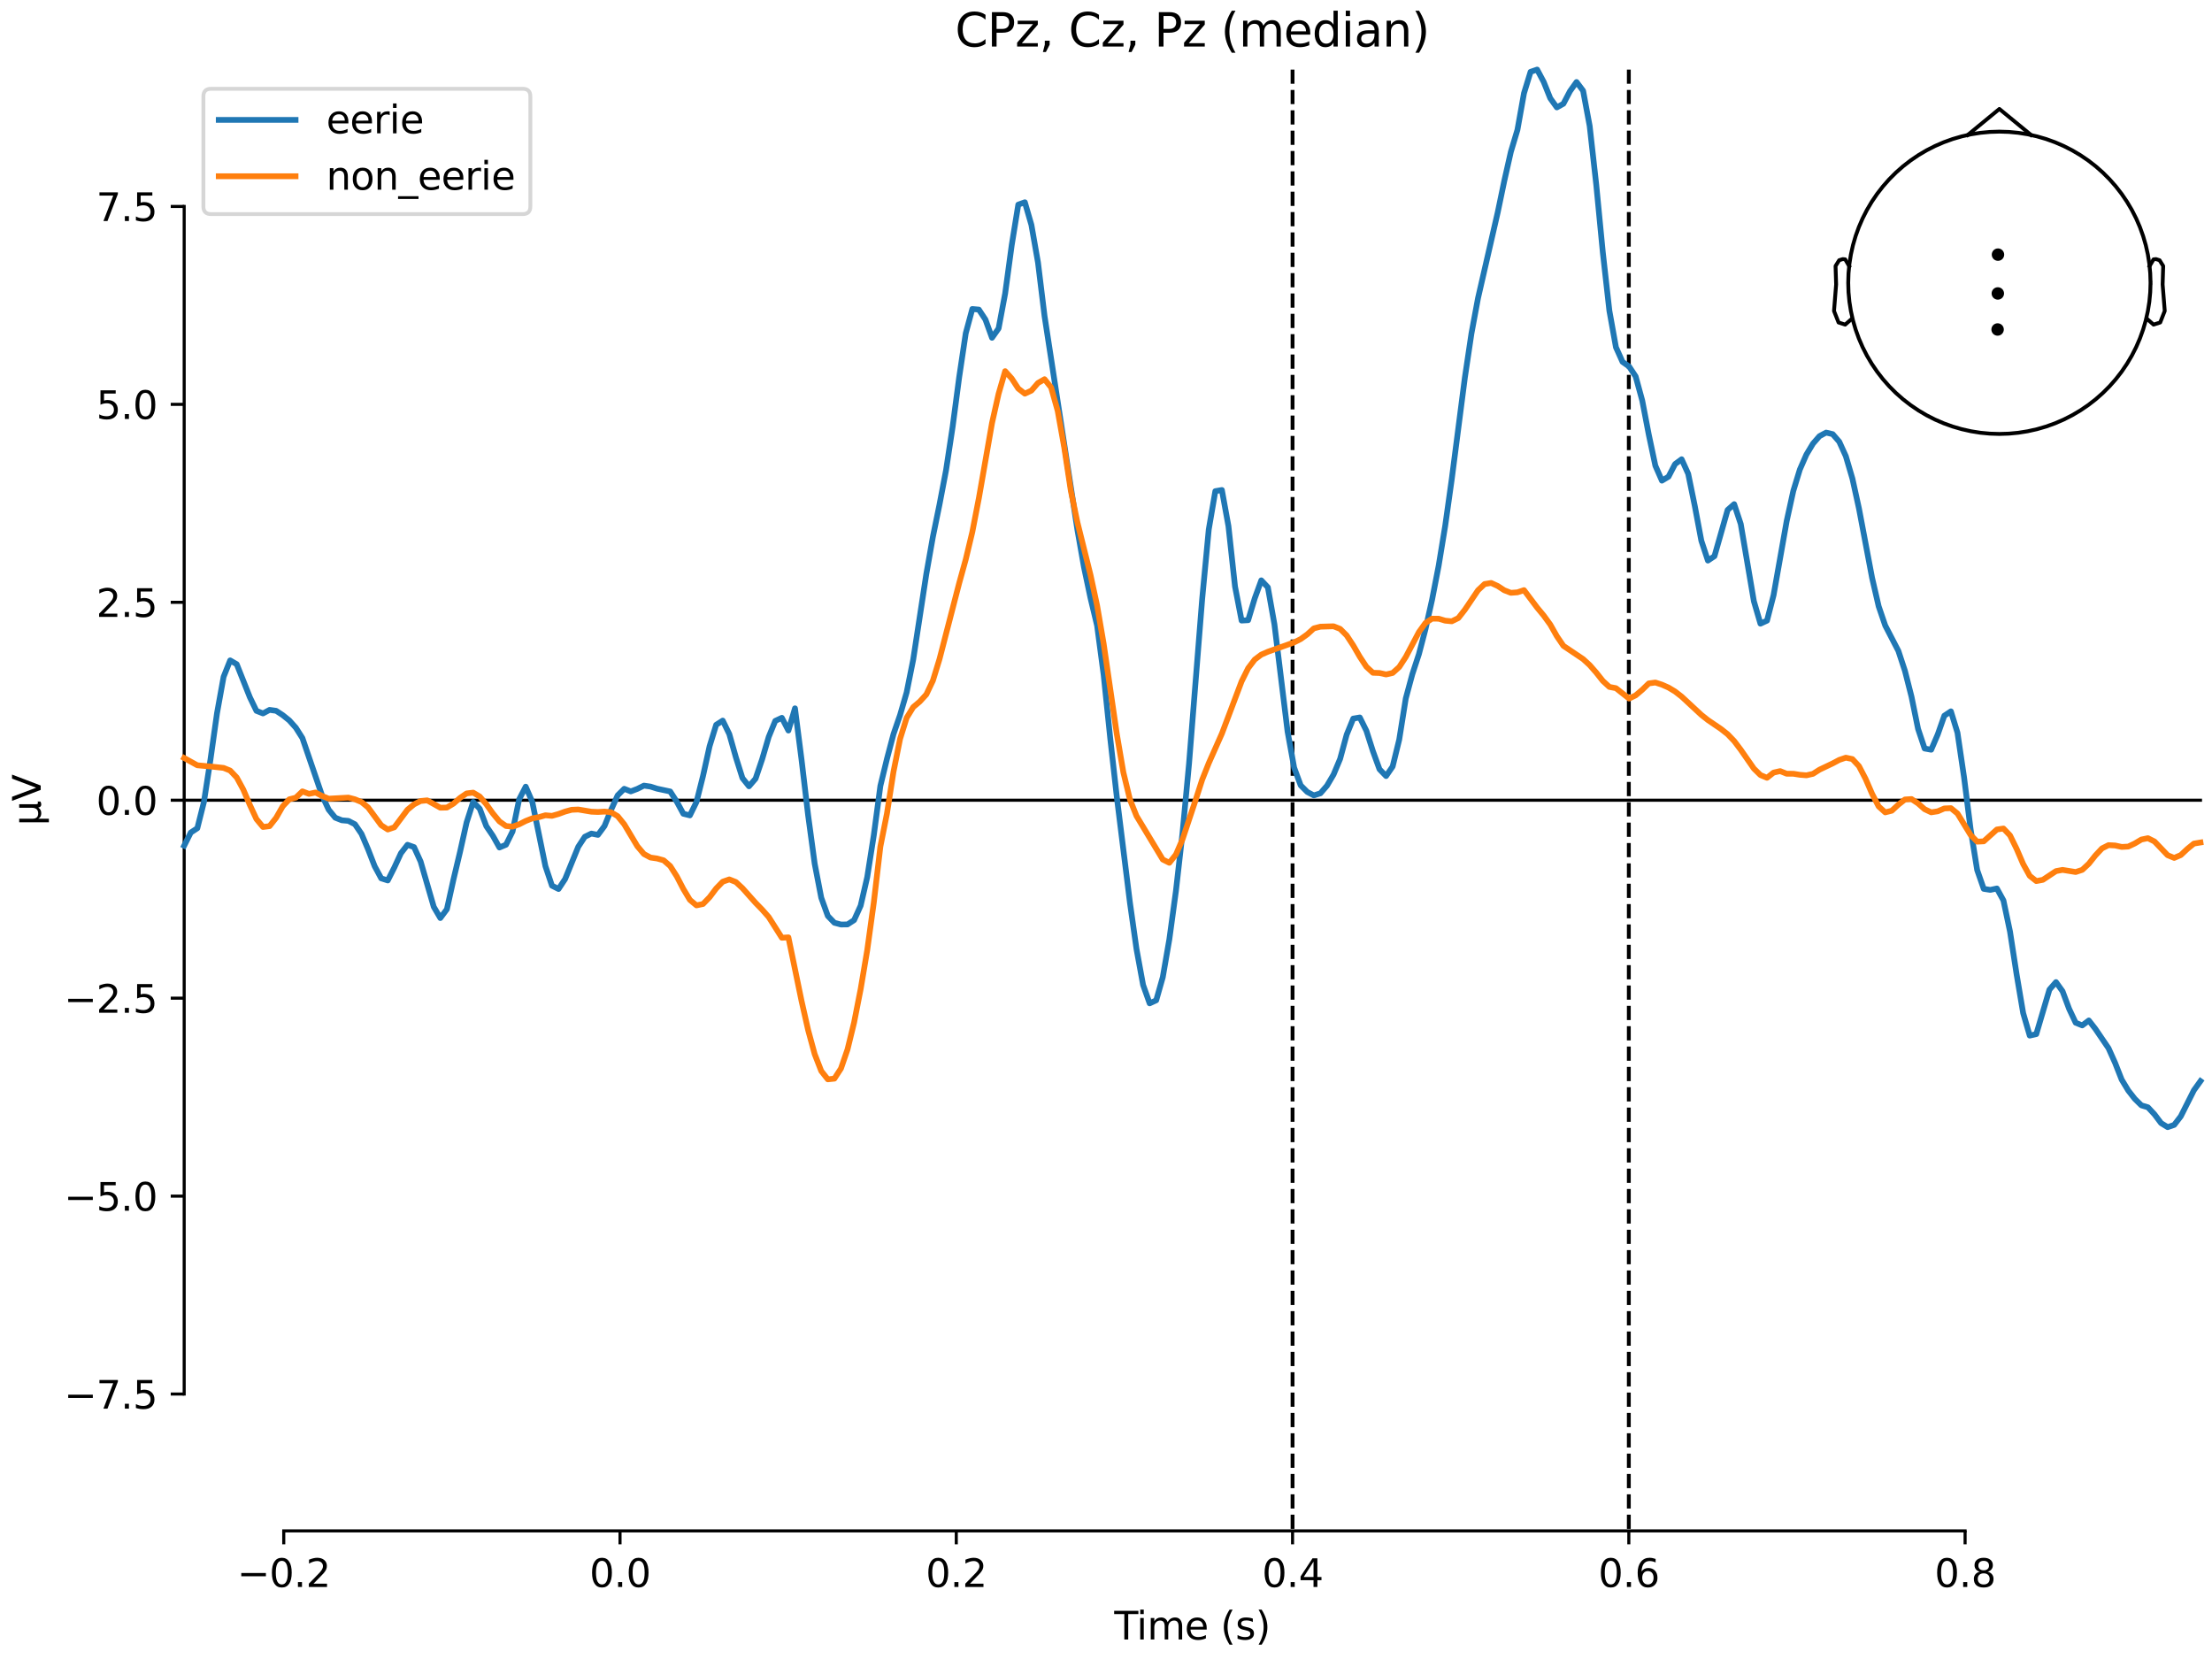 <?xml version="1.0" encoding="utf-8" standalone="no"?>
<!DOCTYPE svg PUBLIC "-//W3C//DTD SVG 1.1//EN"
  "http://www.w3.org/Graphics/SVG/1.1/DTD/svg11.dtd">
<svg xmlns:xlink="http://www.w3.org/1999/xlink" width="576pt" height="432pt" viewBox="0 0 576 432" xmlns="http://www.w3.org/2000/svg" version="1.1">
 <defs>
  <style type="text/css">*{stroke-linejoin: round; stroke-linecap: butt}</style>
 </defs>
 <g id="figure_1">
  <g id="patch_1">
   <path d="M 0 432 
L 576 432 
L 576 0 
L 0 0 
z
" style="fill: #ffffff"/>
  </g>
  <g id="axes_1">
   <g id="patch_2">
    <path d="M 47.961 398.644 
L 573 398.644 
L 573 18.118 
L 47.961 18.118 
L 47.961 398.644 
z
" style="fill: none; opacity: 0"/>
   </g>
   <g id="patch_3">
    <path d="M 47.961 363.008 
L 47.961 53.754 
" style="fill: none; stroke: #000000; stroke-width: 0.8; stroke-linejoin: miter; stroke-linecap: square"/>
   </g>
   <g id="LineCollection_1">
    <path d="M 336.578 18.118 
L 336.578 398.644 
" clip-path="url(#pf609496cd4)" style="fill: none; stroke-dasharray: 3.7,1.6; stroke-dashoffset: 0; stroke: #000000"/>
    <path d="M 424.142 18.118 
L 424.142 398.644 
" clip-path="url(#pf609496cd4)" style="fill: none; stroke-dasharray: 3.7,1.6; stroke-dashoffset: 0; stroke: #000000"/>
   </g>
   <g id="matplotlib.axis_1">
    <g id="xtick_1">
     <g id="line2d_1">
      <defs>
       <path id="mc37d2ed1e7" d="M 0 0 
L 0 3.5 
" style="stroke: #000000; stroke-width: 0.8"/>
      </defs>
      <g>
       <use xlink:href="#mc37d2ed1e7" x="73.888" y="398.644" style="stroke: #000000; stroke-width: 0.8"/>
      </g>
     </g>
     <g id="text_1">
      <!-- −0.2 -->
      <g transform="translate(61.747 413.242) scale(0.1 -0.1)">
       <defs>
        <path id="DejaVuSans-2212" d="M 678 2272 
L 4684 2272 
L 4684 1741 
L 678 1741 
L 678 2272 
z
" transform="scale(0.016)"/>
        <path id="DejaVuSans-30" d="M 2034 4250 
Q 1547 4250 1301 3770 
Q 1056 3291 1056 2328 
Q 1056 1369 1301 889 
Q 1547 409 2034 409 
Q 2525 409 2770 889 
Q 3016 1369 3016 2328 
Q 3016 3291 2770 3770 
Q 2525 4250 2034 4250 
z
M 2034 4750 
Q 2819 4750 3233 4129 
Q 3647 3509 3647 2328 
Q 3647 1150 3233 529 
Q 2819 -91 2034 -91 
Q 1250 -91 836 529 
Q 422 1150 422 2328 
Q 422 3509 836 4129 
Q 1250 4750 2034 4750 
z
" transform="scale(0.016)"/>
        <path id="DejaVuSans-2e" d="M 684 794 
L 1344 794 
L 1344 0 
L 684 0 
L 684 794 
z
" transform="scale(0.016)"/>
        <path id="DejaVuSans-32" d="M 1228 531 
L 3431 531 
L 3431 0 
L 469 0 
L 469 531 
Q 828 903 1448 1529 
Q 2069 2156 2228 2338 
Q 2531 2678 2651 2914 
Q 2772 3150 2772 3378 
Q 2772 3750 2511 3984 
Q 2250 4219 1831 4219 
Q 1534 4219 1204 4116 
Q 875 4013 500 3803 
L 500 4441 
Q 881 4594 1212 4672 
Q 1544 4750 1819 4750 
Q 2544 4750 2975 4387 
Q 3406 4025 3406 3419 
Q 3406 3131 3298 2873 
Q 3191 2616 2906 2266 
Q 2828 2175 2409 1742 
Q 1991 1309 1228 531 
z
" transform="scale(0.016)"/>
       </defs>
       <use xlink:href="#DejaVuSans-2212"/>
       <use xlink:href="#DejaVuSans-30" transform="translate(83.789 0)"/>
       <use xlink:href="#DejaVuSans-2e" transform="translate(147.412 0)"/>
       <use xlink:href="#DejaVuSans-32" transform="translate(179.199 0)"/>
      </g>
     </g>
    </g>
    <g id="xtick_2">
     <g id="line2d_2">
      <g>
       <use xlink:href="#mc37d2ed1e7" x="161.452" y="398.644" style="stroke: #000000; stroke-width: 0.8"/>
      </g>
     </g>
     <g id="text_2">
      <!-- 0.0 -->
      <g transform="translate(153.5 413.242) scale(0.1 -0.1)">
       <use xlink:href="#DejaVuSans-30"/>
       <use xlink:href="#DejaVuSans-2e" transform="translate(63.623 0)"/>
       <use xlink:href="#DejaVuSans-30" transform="translate(95.41 0)"/>
      </g>
     </g>
    </g>
    <g id="xtick_3">
     <g id="line2d_3">
      <g>
       <use xlink:href="#mc37d2ed1e7" x="249.015" y="398.644" style="stroke: #000000; stroke-width: 0.8"/>
      </g>
     </g>
     <g id="text_3">
      <!-- 0.2 -->
      <g transform="translate(241.063 413.242) scale(0.1 -0.1)">
       <use xlink:href="#DejaVuSans-30"/>
       <use xlink:href="#DejaVuSans-2e" transform="translate(63.623 0)"/>
       <use xlink:href="#DejaVuSans-32" transform="translate(95.41 0)"/>
      </g>
     </g>
    </g>
    <g id="xtick_4">
     <g id="line2d_4">
      <g>
       <use xlink:href="#mc37d2ed1e7" x="336.578" y="398.644" style="stroke: #000000; stroke-width: 0.8"/>
      </g>
     </g>
     <g id="text_4">
      <!-- 0.4 -->
      <g transform="translate(328.627 413.242) scale(0.1 -0.1)">
       <defs>
        <path id="DejaVuSans-34" d="M 2419 4116 
L 825 1625 
L 2419 1625 
L 2419 4116 
z
M 2253 4666 
L 3047 4666 
L 3047 1625 
L 3713 1625 
L 3713 1100 
L 3047 1100 
L 3047 0 
L 2419 0 
L 2419 1100 
L 313 1100 
L 313 1709 
L 2253 4666 
z
" transform="scale(0.016)"/>
       </defs>
       <use xlink:href="#DejaVuSans-30"/>
       <use xlink:href="#DejaVuSans-2e" transform="translate(63.623 0)"/>
       <use xlink:href="#DejaVuSans-34" transform="translate(95.41 0)"/>
      </g>
     </g>
    </g>
    <g id="xtick_5">
     <g id="line2d_5">
      <g>
       <use xlink:href="#mc37d2ed1e7" x="424.142" y="398.644" style="stroke: #000000; stroke-width: 0.8"/>
      </g>
     </g>
     <g id="text_5">
      <!-- 0.6 -->
      <g transform="translate(416.19 413.242) scale(0.1 -0.1)">
       <defs>
        <path id="DejaVuSans-36" d="M 2113 2584 
Q 1688 2584 1439 2293 
Q 1191 2003 1191 1497 
Q 1191 994 1439 701 
Q 1688 409 2113 409 
Q 2538 409 2786 701 
Q 3034 994 3034 1497 
Q 3034 2003 2786 2293 
Q 2538 2584 2113 2584 
z
M 3366 4563 
L 3366 3988 
Q 3128 4100 2886 4159 
Q 2644 4219 2406 4219 
Q 1781 4219 1451 3797 
Q 1122 3375 1075 2522 
Q 1259 2794 1537 2939 
Q 1816 3084 2150 3084 
Q 2853 3084 3261 2657 
Q 3669 2231 3669 1497 
Q 3669 778 3244 343 
Q 2819 -91 2113 -91 
Q 1303 -91 875 529 
Q 447 1150 447 2328 
Q 447 3434 972 4092 
Q 1497 4750 2381 4750 
Q 2619 4750 2861 4703 
Q 3103 4656 3366 4563 
z
" transform="scale(0.016)"/>
       </defs>
       <use xlink:href="#DejaVuSans-30"/>
       <use xlink:href="#DejaVuSans-2e" transform="translate(63.623 0)"/>
       <use xlink:href="#DejaVuSans-36" transform="translate(95.41 0)"/>
      </g>
     </g>
    </g>
    <g id="xtick_6">
     <g id="line2d_6">
      <g>
       <use xlink:href="#mc37d2ed1e7" x="511.705" y="398.644" style="stroke: #000000; stroke-width: 0.8"/>
      </g>
     </g>
     <g id="text_6">
      <!-- 0.8 -->
      <g transform="translate(503.754 413.242) scale(0.1 -0.1)">
       <defs>
        <path id="DejaVuSans-38" d="M 2034 2216 
Q 1584 2216 1326 1975 
Q 1069 1734 1069 1313 
Q 1069 891 1326 650 
Q 1584 409 2034 409 
Q 2484 409 2743 651 
Q 3003 894 3003 1313 
Q 3003 1734 2745 1975 
Q 2488 2216 2034 2216 
z
M 1403 2484 
Q 997 2584 770 2862 
Q 544 3141 544 3541 
Q 544 4100 942 4425 
Q 1341 4750 2034 4750 
Q 2731 4750 3128 4425 
Q 3525 4100 3525 3541 
Q 3525 3141 3298 2862 
Q 3072 2584 2669 2484 
Q 3125 2378 3379 2068 
Q 3634 1759 3634 1313 
Q 3634 634 3220 271 
Q 2806 -91 2034 -91 
Q 1263 -91 848 271 
Q 434 634 434 1313 
Q 434 1759 690 2068 
Q 947 2378 1403 2484 
z
M 1172 3481 
Q 1172 3119 1398 2916 
Q 1625 2713 2034 2713 
Q 2441 2713 2670 2916 
Q 2900 3119 2900 3481 
Q 2900 3844 2670 4047 
Q 2441 4250 2034 4250 
Q 1625 4250 1398 4047 
Q 1172 3844 1172 3481 
z
" transform="scale(0.016)"/>
       </defs>
       <use xlink:href="#DejaVuSans-30"/>
       <use xlink:href="#DejaVuSans-2e" transform="translate(63.623 0)"/>
       <use xlink:href="#DejaVuSans-38" transform="translate(95.41 0)"/>
      </g>
     </g>
    </g>
    <g id="text_7">
     <!-- Time (s) -->
     <g transform="translate(290.152 426.92) scale(0.1 -0.1)">
      <defs>
       <path id="DejaVuSans-54" d="M -19 4666 
L 3928 4666 
L 3928 4134 
L 2272 4134 
L 2272 0 
L 1638 0 
L 1638 4134 
L -19 4134 
L -19 4666 
z
" transform="scale(0.016)"/>
       <path id="DejaVuSans-69" d="M 603 3500 
L 1178 3500 
L 1178 0 
L 603 0 
L 603 3500 
z
M 603 4863 
L 1178 4863 
L 1178 4134 
L 603 4134 
L 603 4863 
z
" transform="scale(0.016)"/>
       <path id="DejaVuSans-6d" d="M 3328 2828 
Q 3544 3216 3844 3400 
Q 4144 3584 4550 3584 
Q 5097 3584 5394 3201 
Q 5691 2819 5691 2113 
L 5691 0 
L 5113 0 
L 5113 2094 
Q 5113 2597 4934 2840 
Q 4756 3084 4391 3084 
Q 3944 3084 3684 2787 
Q 3425 2491 3425 1978 
L 3425 0 
L 2847 0 
L 2847 2094 
Q 2847 2600 2669 2842 
Q 2491 3084 2119 3084 
Q 1678 3084 1418 2786 
Q 1159 2488 1159 1978 
L 1159 0 
L 581 0 
L 581 3500 
L 1159 3500 
L 1159 2956 
Q 1356 3278 1631 3431 
Q 1906 3584 2284 3584 
Q 2666 3584 2933 3390 
Q 3200 3197 3328 2828 
z
" transform="scale(0.016)"/>
       <path id="DejaVuSans-65" d="M 3597 1894 
L 3597 1613 
L 953 1613 
Q 991 1019 1311 708 
Q 1631 397 2203 397 
Q 2534 397 2845 478 
Q 3156 559 3463 722 
L 3463 178 
Q 3153 47 2828 -22 
Q 2503 -91 2169 -91 
Q 1331 -91 842 396 
Q 353 884 353 1716 
Q 353 2575 817 3079 
Q 1281 3584 2069 3584 
Q 2775 3584 3186 3129 
Q 3597 2675 3597 1894 
z
M 3022 2063 
Q 3016 2534 2758 2815 
Q 2500 3097 2075 3097 
Q 1594 3097 1305 2825 
Q 1016 2553 972 2059 
L 3022 2063 
z
" transform="scale(0.016)"/>
       <path id="DejaVuSans-20" transform="scale(0.016)"/>
       <path id="DejaVuSans-28" d="M 1984 4856 
Q 1566 4138 1362 3434 
Q 1159 2731 1159 2009 
Q 1159 1288 1364 580 
Q 1569 -128 1984 -844 
L 1484 -844 
Q 1016 -109 783 600 
Q 550 1309 550 2009 
Q 550 2706 781 3412 
Q 1013 4119 1484 4856 
L 1984 4856 
z
" transform="scale(0.016)"/>
       <path id="DejaVuSans-73" d="M 2834 3397 
L 2834 2853 
Q 2591 2978 2328 3040 
Q 2066 3103 1784 3103 
Q 1356 3103 1142 2972 
Q 928 2841 928 2578 
Q 928 2378 1081 2264 
Q 1234 2150 1697 2047 
L 1894 2003 
Q 2506 1872 2764 1633 
Q 3022 1394 3022 966 
Q 3022 478 2636 193 
Q 2250 -91 1575 -91 
Q 1294 -91 989 -36 
Q 684 19 347 128 
L 347 722 
Q 666 556 975 473 
Q 1284 391 1588 391 
Q 1994 391 2212 530 
Q 2431 669 2431 922 
Q 2431 1156 2273 1281 
Q 2116 1406 1581 1522 
L 1381 1569 
Q 847 1681 609 1914 
Q 372 2147 372 2553 
Q 372 3047 722 3315 
Q 1072 3584 1716 3584 
Q 2034 3584 2315 3537 
Q 2597 3491 2834 3397 
z
" transform="scale(0.016)"/>
       <path id="DejaVuSans-29" d="M 513 4856 
L 1013 4856 
Q 1481 4119 1714 3412 
Q 1947 2706 1947 2009 
Q 1947 1309 1714 600 
Q 1481 -109 1013 -844 
L 513 -844 
Q 928 -128 1133 580 
Q 1338 1288 1338 2009 
Q 1338 2731 1133 3434 
Q 928 4138 513 4856 
z
" transform="scale(0.016)"/>
      </defs>
      <use xlink:href="#DejaVuSans-54"/>
      <use xlink:href="#DejaVuSans-69" transform="translate(57.959 0)"/>
      <use xlink:href="#DejaVuSans-6d" transform="translate(85.742 0)"/>
      <use xlink:href="#DejaVuSans-65" transform="translate(183.154 0)"/>
      <use xlink:href="#DejaVuSans-20" transform="translate(244.678 0)"/>
      <use xlink:href="#DejaVuSans-28" transform="translate(276.465 0)"/>
      <use xlink:href="#DejaVuSans-73" transform="translate(315.479 0)"/>
      <use xlink:href="#DejaVuSans-29" transform="translate(367.578 0)"/>
     </g>
    </g>
   </g>
   <g id="matplotlib.axis_2">
    <g id="ytick_1">
     <g id="line2d_7">
      <defs>
       <path id="m397596289a" d="M 0 0 
L -3.5 0 
" style="stroke: #000000; stroke-width: 0.8"/>
      </defs>
      <g>
       <use xlink:href="#m397596289a" x="47.961" y="363.008" style="stroke: #000000; stroke-width: 0.8"/>
      </g>
     </g>
     <g id="text_8">
      <!-- −7.5 -->
      <g transform="translate(16.678 366.808) scale(0.1 -0.1)">
       <defs>
        <path id="DejaVuSans-37" d="M 525 4666 
L 3525 4666 
L 3525 4397 
L 1831 0 
L 1172 0 
L 2766 4134 
L 525 4134 
L 525 4666 
z
" transform="scale(0.016)"/>
        <path id="DejaVuSans-35" d="M 691 4666 
L 3169 4666 
L 3169 4134 
L 1269 4134 
L 1269 2991 
Q 1406 3038 1543 3061 
Q 1681 3084 1819 3084 
Q 2600 3084 3056 2656 
Q 3513 2228 3513 1497 
Q 3513 744 3044 326 
Q 2575 -91 1722 -91 
Q 1428 -91 1123 -41 
Q 819 9 494 109 
L 494 744 
Q 775 591 1075 516 
Q 1375 441 1709 441 
Q 2250 441 2565 725 
Q 2881 1009 2881 1497 
Q 2881 1984 2565 2268 
Q 2250 2553 1709 2553 
Q 1456 2553 1204 2497 
Q 953 2441 691 2322 
L 691 4666 
z
" transform="scale(0.016)"/>
       </defs>
       <use xlink:href="#DejaVuSans-2212"/>
       <use xlink:href="#DejaVuSans-37" transform="translate(83.789 0)"/>
       <use xlink:href="#DejaVuSans-2e" transform="translate(147.412 0)"/>
       <use xlink:href="#DejaVuSans-35" transform="translate(179.199 0)"/>
      </g>
     </g>
    </g>
    <g id="ytick_2">
     <g id="line2d_8">
      <g>
       <use xlink:href="#m397596289a" x="47.961" y="311.466" style="stroke: #000000; stroke-width: 0.8"/>
      </g>
     </g>
     <g id="text_9">
      <!-- −5.0 -->
      <g transform="translate(16.678 315.265) scale(0.1 -0.1)">
       <use xlink:href="#DejaVuSans-2212"/>
       <use xlink:href="#DejaVuSans-35" transform="translate(83.789 0)"/>
       <use xlink:href="#DejaVuSans-2e" transform="translate(147.412 0)"/>
       <use xlink:href="#DejaVuSans-30" transform="translate(179.199 0)"/>
      </g>
     </g>
    </g>
    <g id="ytick_3">
     <g id="line2d_9">
      <g>
       <use xlink:href="#m397596289a" x="47.961" y="259.923" style="stroke: #000000; stroke-width: 0.8"/>
      </g>
     </g>
     <g id="text_10">
      <!-- −2.5 -->
      <g transform="translate(16.678 263.723) scale(0.1 -0.1)">
       <use xlink:href="#DejaVuSans-2212"/>
       <use xlink:href="#DejaVuSans-32" transform="translate(83.789 0)"/>
       <use xlink:href="#DejaVuSans-2e" transform="translate(147.412 0)"/>
       <use xlink:href="#DejaVuSans-35" transform="translate(179.199 0)"/>
      </g>
     </g>
    </g>
    <g id="ytick_4">
     <g id="line2d_10">
      <g>
       <use xlink:href="#m397596289a" x="47.961" y="208.381" style="stroke: #000000; stroke-width: 0.8"/>
      </g>
     </g>
     <g id="text_11">
      <!-- 0.0 -->
      <g transform="translate(25.058 212.18) scale(0.1 -0.1)">
       <use xlink:href="#DejaVuSans-30"/>
       <use xlink:href="#DejaVuSans-2e" transform="translate(63.623 0)"/>
       <use xlink:href="#DejaVuSans-30" transform="translate(95.41 0)"/>
      </g>
     </g>
    </g>
    <g id="ytick_5">
     <g id="line2d_11">
      <g>
       <use xlink:href="#m397596289a" x="47.961" y="156.838" style="stroke: #000000; stroke-width: 0.8"/>
      </g>
     </g>
     <g id="text_12">
      <!-- 2.5 -->
      <g transform="translate(25.058 160.638) scale(0.1 -0.1)">
       <use xlink:href="#DejaVuSans-32"/>
       <use xlink:href="#DejaVuSans-2e" transform="translate(63.623 0)"/>
       <use xlink:href="#DejaVuSans-35" transform="translate(95.41 0)"/>
      </g>
     </g>
    </g>
    <g id="ytick_6">
     <g id="line2d_12">
      <g>
       <use xlink:href="#m397596289a" x="47.961" y="105.296" style="stroke: #000000; stroke-width: 0.8"/>
      </g>
     </g>
     <g id="text_13">
      <!-- 5.0 -->
      <g transform="translate(25.058 109.095) scale(0.1 -0.1)">
       <use xlink:href="#DejaVuSans-35"/>
       <use xlink:href="#DejaVuSans-2e" transform="translate(63.623 0)"/>
       <use xlink:href="#DejaVuSans-30" transform="translate(95.41 0)"/>
      </g>
     </g>
    </g>
    <g id="ytick_7">
     <g id="line2d_13">
      <g>
       <use xlink:href="#m397596289a" x="47.961" y="53.754" style="stroke: #000000; stroke-width: 0.8"/>
      </g>
     </g>
     <g id="text_14">
      <!-- 7.5 -->
      <g transform="translate(25.058 57.553) scale(0.1 -0.1)">
       <use xlink:href="#DejaVuSans-37"/>
       <use xlink:href="#DejaVuSans-2e" transform="translate(63.623 0)"/>
       <use xlink:href="#DejaVuSans-35" transform="translate(95.41 0)"/>
      </g>
     </g>
    </g>
    <g id="text_15">
     <!-- µV -->
     <g transform="translate(10.599 214.982) rotate(-90) scale(0.1 -0.1)">
      <defs>
       <path id="DejaVuSans-b5" d="M 544 -1331 
L 544 3500 
L 1119 3500 
L 1119 1325 
Q 1119 872 1334 640 
Q 1550 409 1972 409 
Q 2434 409 2667 671 
Q 2900 934 2900 1459 
L 2900 3500 
L 3475 3500 
L 3475 806 
Q 3475 619 3529 530 
Q 3584 441 3700 441 
Q 3728 441 3778 458 
Q 3828 475 3916 513 
L 3916 50 
Q 3788 -22 3673 -56 
Q 3559 -91 3450 -91 
Q 3234 -91 3106 31 
Q 2978 153 2931 403 
Q 2775 156 2548 32 
Q 2322 -91 2016 -91 
Q 1697 -91 1473 31 
Q 1250 153 1119 397 
L 1119 -1331 
L 544 -1331 
z
" transform="scale(0.016)"/>
       <path id="DejaVuSans-56" d="M 1831 0 
L 50 4666 
L 709 4666 
L 2188 738 
L 3669 4666 
L 4325 4666 
L 2547 0 
L 1831 0 
z
" transform="scale(0.016)"/>
      </defs>
      <use xlink:href="#DejaVuSans-b5"/>
      <use xlink:href="#DejaVuSans-56" transform="translate(63.623 0)"/>
     </g>
    </g>
   </g>
   <g id="patch_4">
    <path d="M 73.888 398.644 
L 511.705 398.644 
" style="fill: none; stroke: #000000; stroke-width: 0.8; stroke-linejoin: miter; stroke-linecap: square"/>
   </g>
   <g id="patch_5">
    <path d="M 47.961 208.381 
L 573 208.381 
" style="fill: none; stroke: #000000; stroke-width: 0.8; stroke-linejoin: miter; stroke-linecap: square"/>
   </g>
   <g id="text_16">
    <!-- CPz, Cz, Pz (median) -->
    <g transform="translate(248.71 12.118) scale(0.12 -0.12)">
     <defs>
      <path id="DejaVuSans-43" d="M 4122 4306 
L 4122 3641 
Q 3803 3938 3442 4084 
Q 3081 4231 2675 4231 
Q 1875 4231 1450 3742 
Q 1025 3253 1025 2328 
Q 1025 1406 1450 917 
Q 1875 428 2675 428 
Q 3081 428 3442 575 
Q 3803 722 4122 1019 
L 4122 359 
Q 3791 134 3420 21 
Q 3050 -91 2638 -91 
Q 1578 -91 968 557 
Q 359 1206 359 2328 
Q 359 3453 968 4101 
Q 1578 4750 2638 4750 
Q 3056 4750 3426 4639 
Q 3797 4528 4122 4306 
z
" transform="scale(0.016)"/>
      <path id="DejaVuSans-50" d="M 1259 4147 
L 1259 2394 
L 2053 2394 
Q 2494 2394 2734 2622 
Q 2975 2850 2975 3272 
Q 2975 3691 2734 3919 
Q 2494 4147 2053 4147 
L 1259 4147 
z
M 628 4666 
L 2053 4666 
Q 2838 4666 3239 4311 
Q 3641 3956 3641 3272 
Q 3641 2581 3239 2228 
Q 2838 1875 2053 1875 
L 1259 1875 
L 1259 0 
L 628 0 
L 628 4666 
z
" transform="scale(0.016)"/>
      <path id="DejaVuSans-7a" d="M 353 3500 
L 3084 3500 
L 3084 2975 
L 922 459 
L 3084 459 
L 3084 0 
L 275 0 
L 275 525 
L 2438 3041 
L 353 3041 
L 353 3500 
z
" transform="scale(0.016)"/>
      <path id="DejaVuSans-2c" d="M 750 794 
L 1409 794 
L 1409 256 
L 897 -744 
L 494 -744 
L 750 256 
L 750 794 
z
" transform="scale(0.016)"/>
      <path id="DejaVuSans-64" d="M 2906 2969 
L 2906 4863 
L 3481 4863 
L 3481 0 
L 2906 0 
L 2906 525 
Q 2725 213 2448 61 
Q 2172 -91 1784 -91 
Q 1150 -91 751 415 
Q 353 922 353 1747 
Q 353 2572 751 3078 
Q 1150 3584 1784 3584 
Q 2172 3584 2448 3432 
Q 2725 3281 2906 2969 
z
M 947 1747 
Q 947 1113 1208 752 
Q 1469 391 1925 391 
Q 2381 391 2643 752 
Q 2906 1113 2906 1747 
Q 2906 2381 2643 2742 
Q 2381 3103 1925 3103 
Q 1469 3103 1208 2742 
Q 947 2381 947 1747 
z
" transform="scale(0.016)"/>
      <path id="DejaVuSans-61" d="M 2194 1759 
Q 1497 1759 1228 1600 
Q 959 1441 959 1056 
Q 959 750 1161 570 
Q 1363 391 1709 391 
Q 2188 391 2477 730 
Q 2766 1069 2766 1631 
L 2766 1759 
L 2194 1759 
z
M 3341 1997 
L 3341 0 
L 2766 0 
L 2766 531 
Q 2569 213 2275 61 
Q 1981 -91 1556 -91 
Q 1019 -91 701 211 
Q 384 513 384 1019 
Q 384 1609 779 1909 
Q 1175 2209 1959 2209 
L 2766 2209 
L 2766 2266 
Q 2766 2663 2505 2880 
Q 2244 3097 1772 3097 
Q 1472 3097 1187 3025 
Q 903 2953 641 2809 
L 641 3341 
Q 956 3463 1253 3523 
Q 1550 3584 1831 3584 
Q 2591 3584 2966 3190 
Q 3341 2797 3341 1997 
z
" transform="scale(0.016)"/>
      <path id="DejaVuSans-6e" d="M 3513 2113 
L 3513 0 
L 2938 0 
L 2938 2094 
Q 2938 2591 2744 2837 
Q 2550 3084 2163 3084 
Q 1697 3084 1428 2787 
Q 1159 2491 1159 1978 
L 1159 0 
L 581 0 
L 581 3500 
L 1159 3500 
L 1159 2956 
Q 1366 3272 1645 3428 
Q 1925 3584 2291 3584 
Q 2894 3584 3203 3211 
Q 3513 2838 3513 2113 
z
" transform="scale(0.016)"/>
     </defs>
     <use xlink:href="#DejaVuSans-43"/>
     <use xlink:href="#DejaVuSans-50" transform="translate(69.824 0)"/>
     <use xlink:href="#DejaVuSans-7a" transform="translate(130.127 0)"/>
     <use xlink:href="#DejaVuSans-2c" transform="translate(182.617 0)"/>
     <use xlink:href="#DejaVuSans-20" transform="translate(214.404 0)"/>
     <use xlink:href="#DejaVuSans-43" transform="translate(246.191 0)"/>
     <use xlink:href="#DejaVuSans-7a" transform="translate(316.016 0)"/>
     <use xlink:href="#DejaVuSans-2c" transform="translate(368.506 0)"/>
     <use xlink:href="#DejaVuSans-20" transform="translate(400.293 0)"/>
     <use xlink:href="#DejaVuSans-50" transform="translate(432.08 0)"/>
     <use xlink:href="#DejaVuSans-7a" transform="translate(492.383 0)"/>
     <use xlink:href="#DejaVuSans-20" transform="translate(544.873 0)"/>
     <use xlink:href="#DejaVuSans-28" transform="translate(576.66 0)"/>
     <use xlink:href="#DejaVuSans-6d" transform="translate(615.674 0)"/>
     <use xlink:href="#DejaVuSans-65" transform="translate(713.086 0)"/>
     <use xlink:href="#DejaVuSans-64" transform="translate(774.609 0)"/>
     <use xlink:href="#DejaVuSans-69" transform="translate(838.086 0)"/>
     <use xlink:href="#DejaVuSans-61" transform="translate(865.869 0)"/>
     <use xlink:href="#DejaVuSans-6e" transform="translate(927.148 0)"/>
     <use xlink:href="#DejaVuSans-29" transform="translate(990.527 0)"/>
    </g>
   </g>
   <g id="legend_1">
    <g id="patch_6">
     <path d="M 54.961 55.753 
L 136.103 55.753 
Q 138.103 55.753 138.103 53.753 
L 138.103 25.118 
Q 138.103 23.118 136.103 23.118 
L 54.961 23.118 
Q 52.961 23.118 52.961 25.118 
L 52.961 53.753 
Q 52.961 55.753 54.961 55.753 
z
" style="fill: #ffffff; opacity: 0.8; stroke: #cccccc; stroke-linejoin: miter"/>
    </g>
    <g id="line2d_14">
     <path d="M 56.961 31.217 
L 66.961 31.217 
L 76.961 31.217 
" style="fill: none; stroke: #1f77b4; stroke-width: 1.5; stroke-linecap: square"/>
    </g>
    <g id="text_17">
     <!-- eerie -->
     <g transform="translate(84.961 34.717) scale(0.1 -0.1)">
      <defs>
       <path id="DejaVuSans-72" d="M 2631 2963 
Q 2534 3019 2420 3045 
Q 2306 3072 2169 3072 
Q 1681 3072 1420 2755 
Q 1159 2438 1159 1844 
L 1159 0 
L 581 0 
L 581 3500 
L 1159 3500 
L 1159 2956 
Q 1341 3275 1631 3429 
Q 1922 3584 2338 3584 
Q 2397 3584 2469 3576 
Q 2541 3569 2628 3553 
L 2631 2963 
z
" transform="scale(0.016)"/>
      </defs>
      <use xlink:href="#DejaVuSans-65"/>
      <use xlink:href="#DejaVuSans-65" transform="translate(61.523 0)"/>
      <use xlink:href="#DejaVuSans-72" transform="translate(123.047 0)"/>
      <use xlink:href="#DejaVuSans-69" transform="translate(164.16 0)"/>
      <use xlink:href="#DejaVuSans-65" transform="translate(191.943 0)"/>
     </g>
    </g>
    <g id="line2d_15">
     <path d="M 56.961 45.895 
L 66.961 45.895 
L 76.961 45.895 
" style="fill: none; stroke: #ff7f0e; stroke-width: 1.5; stroke-linecap: square"/>
    </g>
    <g id="text_18">
     <!-- non_eerie -->
     <g transform="translate(84.961 49.395) scale(0.1 -0.1)">
      <defs>
       <path id="DejaVuSans-6f" d="M 1959 3097 
Q 1497 3097 1228 2736 
Q 959 2375 959 1747 
Q 959 1119 1226 758 
Q 1494 397 1959 397 
Q 2419 397 2687 759 
Q 2956 1122 2956 1747 
Q 2956 2369 2687 2733 
Q 2419 3097 1959 3097 
z
M 1959 3584 
Q 2709 3584 3137 3096 
Q 3566 2609 3566 1747 
Q 3566 888 3137 398 
Q 2709 -91 1959 -91 
Q 1206 -91 779 398 
Q 353 888 353 1747 
Q 353 2609 779 3096 
Q 1206 3584 1959 3584 
z
" transform="scale(0.016)"/>
       <path id="DejaVuSans-5f" d="M 3263 -1063 
L 3263 -1509 
L -63 -1509 
L -63 -1063 
L 3263 -1063 
z
" transform="scale(0.016)"/>
      </defs>
      <use xlink:href="#DejaVuSans-6e"/>
      <use xlink:href="#DejaVuSans-6f" transform="translate(63.379 0)"/>
      <use xlink:href="#DejaVuSans-6e" transform="translate(124.561 0)"/>
      <use xlink:href="#DejaVuSans-5f" transform="translate(187.939 0)"/>
      <use xlink:href="#DejaVuSans-65" transform="translate(237.939 0)"/>
      <use xlink:href="#DejaVuSans-65" transform="translate(299.463 0)"/>
      <use xlink:href="#DejaVuSans-72" transform="translate(360.986 0)"/>
      <use xlink:href="#DejaVuSans-69" transform="translate(402.1 0)"/>
      <use xlink:href="#DejaVuSans-65" transform="translate(429.883 0)"/>
     </g>
    </g>
   </g>
   <g id="line2d_16">
    <path d="M 47.961 220.211 
L 49.671 216.798 
L 51.382 215.676 
L 53.092 208.869 
L 54.802 197.817 
L 56.512 185.705 
L 58.223 176.247 
L 59.933 171.966 
L 61.643 172.959 
L 65.063 181.562 
L 66.774 185.1 
L 68.484 185.777 
L 70.194 184.853 
L 71.904 185.09 
L 73.615 186.211 
L 75.325 187.586 
L 77.035 189.493 
L 78.745 192.189 
L 83.876 207.179 
L 85.586 210.833 
L 87.296 212.923 
L 89.007 213.601 
L 90.717 213.754 
L 92.427 214.634 
L 94.137 217.142 
L 95.847 221.16 
L 97.558 225.557 
L 99.268 228.723 
L 100.978 229.264 
L 102.688 225.882 
L 104.399 222.183 
L 106.109 219.979 
L 107.819 220.589 
L 109.529 224.347 
L 112.95 236.137 
L 114.66 239.054 
L 116.37 236.757 
L 118.08 229.025 
L 119.791 221.838 
L 121.501 214.17 
L 123.211 208.82 
L 124.921 210.595 
L 126.631 215.128 
L 128.342 217.64 
L 130.052 220.686 
L 131.762 219.965 
L 133.472 216.508 
L 135.183 208.16 
L 136.893 204.845 
L 138.603 208.79 
L 142.023 225.537 
L 143.734 230.632 
L 145.444 231.494 
L 147.154 228.894 
L 150.575 220.5 
L 152.285 217.895 
L 153.995 217.06 
L 155.705 217.4 
L 157.415 215.087 
L 159.126 210.878 
L 160.836 207.105 
L 162.546 205.402 
L 164.256 206.075 
L 165.967 205.424 
L 167.677 204.572 
L 169.387 204.824 
L 171.097 205.37 
L 174.518 206.098 
L 176.228 208.749 
L 177.938 211.901 
L 179.648 212.323 
L 181.359 208.84 
L 183.069 202.029 
L 184.779 194.292 
L 186.489 188.737 
L 188.199 187.645 
L 189.91 191.153 
L 191.62 197.194 
L 193.33 202.611 
L 195.04 204.749 
L 196.751 202.761 
L 198.461 197.702 
L 200.171 191.885 
L 201.881 187.717 
L 203.592 186.918 
L 205.302 190.233 
L 207.012 184.445 
L 208.722 197.822 
L 210.432 212.279 
L 212.143 224.907 
L 213.853 233.767 
L 215.563 238.505 
L 217.273 240.285 
L 218.984 240.74 
L 220.694 240.716 
L 222.404 239.597 
L 224.114 235.829 
L 225.824 228.403 
L 227.535 217.491 
L 229.245 204.652 
L 230.955 197.63 
L 232.665 191.152 
L 234.376 186.185 
L 236.086 180.307 
L 237.796 171.759 
L 241.216 149.441 
L 242.927 139.764 
L 244.637 131.412 
L 246.347 122.451 
L 248.057 111.181 
L 249.768 98.238 
L 251.478 86.782 
L 253.188 80.461 
L 254.898 80.622 
L 256.608 83.218 
L 258.319 87.957 
L 260.029 85.532 
L 261.739 76.439 
L 263.449 63.845 
L 265.16 53.282 
L 266.87 52.669 
L 268.58 58.58 
L 270.29 68.348 
L 272 82.318 
L 280.552 137.941 
L 282.262 147.675 
L 283.972 155.746 
L 285.682 162.898 
L 287.392 175.745 
L 289.103 192.253 
L 290.813 207.507 
L 294.233 235.05 
L 295.944 247.136 
L 297.654 256.471 
L 299.364 261.268 
L 301.074 260.483 
L 302.784 254.463 
L 304.495 244.594 
L 306.205 232.046 
L 307.915 216.996 
L 309.625 198.842 
L 313.046 155.956 
L 314.756 137.882 
L 316.466 127.896 
L 318.176 127.597 
L 319.887 137.004 
L 321.597 152.722 
L 323.307 161.591 
L 325.017 161.496 
L 326.728 155.819 
L 328.438 151.121 
L 330.148 152.938 
L 331.858 162.559 
L 335.279 190.469 
L 336.989 199.89 
L 338.699 204.509 
L 340.409 206.223 
L 342.12 207.12 
L 343.83 206.579 
L 345.54 204.601 
L 347.25 201.706 
L 348.96 197.62 
L 350.671 191.299 
L 352.381 187.119 
L 354.091 186.827 
L 355.801 190.276 
L 357.512 195.629 
L 359.222 200.316 
L 360.932 202.083 
L 362.642 199.595 
L 364.353 192.6 
L 366.063 181.866 
L 367.773 175.543 
L 369.483 170.333 
L 371.193 163.816 
L 372.904 156.185 
L 374.614 147.368 
L 376.324 136.949 
L 378.034 124.772 
L 381.455 98.283 
L 383.165 86.825 
L 384.875 77.622 
L 390.006 55.296 
L 391.716 47.098 
L 393.426 39.526 
L 395.137 33.824 
L 396.847 24.267 
L 398.557 18.703 
L 400.267 18.118 
L 401.977 21.332 
L 403.688 25.597 
L 405.398 27.968 
L 407.108 27.014 
L 408.818 23.751 
L 410.529 21.355 
L 412.239 23.633 
L 413.949 32.801 
L 415.659 48.072 
L 417.369 65.708 
L 419.08 80.918 
L 420.79 90.432 
L 422.5 94.233 
L 424.21 95.43 
L 425.921 98.021 
L 427.631 104.278 
L 429.341 113.184 
L 431.051 121.263 
L 432.761 125.159 
L 434.472 124.132 
L 436.182 120.845 
L 437.892 119.592 
L 439.602 123.373 
L 441.313 131.711 
L 443.023 140.793 
L 444.733 145.974 
L 446.443 144.83 
L 449.864 132.795 
L 451.574 131.28 
L 453.284 136.432 
L 456.705 156.55 
L 458.415 162.4 
L 460.125 161.613 
L 461.835 154.98 
L 465.256 135.649 
L 466.966 127.853 
L 468.676 122.264 
L 470.386 118.358 
L 472.097 115.517 
L 473.807 113.56 
L 475.517 112.64 
L 477.227 113.05 
L 478.937 115.021 
L 480.648 118.786 
L 482.358 124.6 
L 484.068 132.388 
L 487.489 150.483 
L 489.199 157.872 
L 490.909 162.885 
L 494.329 169.488 
L 496.04 174.687 
L 497.75 181.408 
L 499.46 189.803 
L 501.17 194.915 
L 502.881 195.225 
L 504.591 191.23 
L 506.301 186.367 
L 508.011 185.234 
L 509.721 190.791 
L 511.432 202.383 
L 513.142 215.941 
L 514.852 226.553 
L 516.562 231.456 
L 518.273 231.724 
L 519.983 231.357 
L 521.693 234.473 
L 523.403 242.583 
L 525.114 253.678 
L 526.824 263.799 
L 528.534 269.666 
L 530.244 269.284 
L 533.665 257.701 
L 535.375 255.734 
L 537.085 258.125 
L 538.795 262.703 
L 540.506 266.325 
L 542.216 267.01 
L 543.926 265.726 
L 545.636 267.922 
L 549.057 272.958 
L 550.767 276.775 
L 552.477 281.121 
L 554.187 283.958 
L 555.898 286.143 
L 557.608 287.829 
L 559.318 288.337 
L 561.028 290.177 
L 562.738 292.452 
L 564.449 293.507 
L 566.159 292.92 
L 567.869 290.689 
L 571.29 283.898 
L 573 281.522 
L 573 281.522 
" style="fill: none; stroke: #1f77b4; stroke-width: 1.5; stroke-linecap: square"/>
   </g>
   <g id="line2d_17">
    <path d="M 47.961 197.38 
L 51.382 199.278 
L 54.802 199.588 
L 58.223 199.962 
L 59.933 200.652 
L 61.643 202.451 
L 63.353 205.603 
L 65.063 209.606 
L 66.774 213.279 
L 68.484 215.342 
L 70.194 215.124 
L 71.904 212.956 
L 73.615 209.968 
L 75.325 208.144 
L 77.035 207.708 
L 78.745 206.072 
L 80.455 206.717 
L 82.166 206.369 
L 83.876 207.268 
L 85.586 207.974 
L 90.717 207.692 
L 92.427 208.134 
L 94.137 208.849 
L 95.847 210.252 
L 99.268 214.892 
L 100.978 216.001 
L 102.688 215.426 
L 106.109 210.848 
L 107.819 209.445 
L 109.529 208.577 
L 111.239 208.413 
L 114.66 210.325 
L 116.37 210.286 
L 118.08 209.263 
L 119.791 207.776 
L 121.501 206.602 
L 123.211 206.397 
L 124.921 207.414 
L 126.631 209.423 
L 128.342 211.819 
L 130.052 213.889 
L 131.762 215.09 
L 133.472 215.256 
L 135.183 214.65 
L 136.893 213.78 
L 138.603 213.101 
L 140.313 212.783 
L 142.023 212.295 
L 143.734 212.446 
L 145.444 211.961 
L 147.154 211.333 
L 148.864 210.867 
L 150.575 210.793 
L 153.995 211.366 
L 155.705 211.439 
L 157.415 211.338 
L 159.126 211.513 
L 160.836 212.527 
L 162.546 214.635 
L 165.967 220.356 
L 167.677 222.382 
L 169.387 223.301 
L 171.097 223.549 
L 172.807 224.021 
L 174.518 225.511 
L 176.228 228.195 
L 177.938 231.485 
L 179.648 234.327 
L 181.359 235.757 
L 183.069 235.398 
L 184.779 233.627 
L 186.489 231.356 
L 188.199 229.592 
L 189.91 228.996 
L 191.62 229.675 
L 193.33 231.267 
L 196.751 235.102 
L 198.461 236.86 
L 200.171 238.797 
L 203.592 244.192 
L 205.302 244.087 
L 208.722 260.65 
L 210.432 268.213 
L 212.143 274.494 
L 213.853 278.886 
L 215.563 281.054 
L 217.273 280.875 
L 218.984 278.233 
L 220.694 273.258 
L 222.404 266.255 
L 224.114 257.557 
L 225.824 247.426 
L 227.535 235.011 
L 229.245 220.467 
L 230.955 211.866 
L 232.665 200.943 
L 234.376 192.413 
L 236.086 186.928 
L 237.796 184.138 
L 239.506 182.694 
L 241.216 180.825 
L 242.927 177.223 
L 244.637 171.65 
L 249.768 151.855 
L 251.478 145.678 
L 253.188 138.533 
L 254.898 129.708 
L 258.319 110.154 
L 260.029 102.549 
L 261.739 96.647 
L 263.449 98.557 
L 265.16 101.184 
L 266.87 102.509 
L 268.58 101.71 
L 270.29 99.728 
L 272 98.748 
L 273.711 100.895 
L 275.421 106.981 
L 277.131 116.536 
L 278.841 127.78 
L 280.552 136.02 
L 283.972 149.742 
L 285.682 157.684 
L 287.392 167.646 
L 290.813 191.126 
L 292.523 201.134 
L 294.233 208.185 
L 295.944 212.481 
L 302.784 223.816 
L 304.495 224.669 
L 306.205 222.526 
L 307.915 218.581 
L 311.336 208.32 
L 313.046 203.026 
L 314.756 198.73 
L 318.176 191.031 
L 323.307 177.436 
L 325.017 174.001 
L 326.728 171.748 
L 328.438 170.464 
L 330.148 169.715 
L 336.989 167.276 
L 338.699 166.41 
L 340.409 165.189 
L 342.12 163.629 
L 343.83 163.188 
L 347.25 163.082 
L 348.96 163.755 
L 350.671 165.461 
L 352.381 168.066 
L 354.091 171.022 
L 355.801 173.613 
L 357.512 175.186 
L 359.222 175.247 
L 360.932 175.626 
L 362.642 175.233 
L 364.353 173.697 
L 366.063 171.072 
L 369.483 164.593 
L 371.193 162.22 
L 372.904 161.099 
L 374.614 161.109 
L 376.324 161.619 
L 378.034 161.785 
L 379.745 160.945 
L 381.455 158.76 
L 384.875 153.698 
L 386.585 152.087 
L 388.296 151.803 
L 390.006 152.59 
L 391.716 153.705 
L 393.426 154.368 
L 395.137 154.24 
L 396.847 153.67 
L 400.267 158.217 
L 401.977 160.282 
L 403.688 162.635 
L 405.398 165.656 
L 407.108 168.172 
L 412.239 171.619 
L 413.949 173.191 
L 415.659 175.141 
L 417.369 177.303 
L 419.08 178.873 
L 420.79 179.198 
L 424.21 181.903 
L 425.921 181.074 
L 427.631 179.622 
L 429.341 177.957 
L 431.051 177.727 
L 432.761 178.28 
L 434.472 179.036 
L 436.182 180.062 
L 437.892 181.39 
L 443.023 186.149 
L 444.733 187.503 
L 448.153 189.831 
L 449.864 191.182 
L 451.574 192.961 
L 453.284 195.227 
L 456.705 200.138 
L 458.415 201.819 
L 460.125 202.533 
L 461.835 201.182 
L 463.545 200.794 
L 465.256 201.481 
L 466.966 201.482 
L 468.676 201.752 
L 470.386 201.891 
L 472.097 201.504 
L 473.807 200.415 
L 477.227 198.789 
L 478.937 197.879 
L 480.648 197.297 
L 482.358 197.661 
L 484.068 199.495 
L 485.778 202.774 
L 487.489 206.707 
L 489.199 209.996 
L 490.909 211.539 
L 492.619 211.107 
L 494.329 209.531 
L 496.04 208.184 
L 497.75 208.072 
L 499.46 209.214 
L 501.17 210.719 
L 502.881 211.527 
L 504.591 211.261 
L 506.301 210.519 
L 508.011 210.44 
L 509.721 211.835 
L 513.142 217.423 
L 514.852 219.169 
L 516.562 219.081 
L 519.983 216.003 
L 521.693 215.745 
L 523.403 217.535 
L 525.114 221.016 
L 526.824 224.986 
L 528.534 228.072 
L 530.244 229.429 
L 531.954 229.105 
L 535.375 226.837 
L 537.085 226.517 
L 540.506 227.071 
L 542.216 226.508 
L 543.926 224.907 
L 545.636 222.758 
L 547.346 220.93 
L 549.057 220.071 
L 550.767 220.16 
L 552.477 220.537 
L 554.187 220.444 
L 555.898 219.636 
L 557.608 218.615 
L 559.318 218.26 
L 561.028 219.121 
L 564.449 222.699 
L 566.159 223.397 
L 567.869 222.663 
L 569.579 221.054 
L 571.29 219.666 
L 573 219.384 
L 573 219.384 
" style="fill: none; stroke: #ff7f0e; stroke-width: 1.5; stroke-linecap: square"/>
   </g>
  </g>
  <g id="axes_2">
   <g id="PathCollection_1">
    <defs>
     <path id="C0_0_0fea47d1d9" d="M 0 1.118 
C 0.297 1.118 0.581 1 0.791 0.791 
C 1 0.581 1.118 0.297 1.118 -0 
C 1.118 -0.297 1 -0.581 0.791 -0.791 
C 0.581 -1 0.297 -1.118 0 -1.118 
C -0.297 -1.118 -0.581 -1 -0.791 -0.791 
C -1 -0.581 -1.118 -0.297 -1.118 0 
C -1.118 0.297 -1 0.581 -0.791 0.791 
C -0.581 1 -0.297 1.118 0 1.118 
z
"/>
    </defs>
    <g clip-path="url(#p63d60d1a67)">
     <use xlink:href="#C0_0_0fea47d1d9" x="520.231" y="76.413" style="stroke: #000000"/>
    </g>
    <g clip-path="url(#p63d60d1a67)">
     <use xlink:href="#C0_0_0fea47d1d9" x="520.173" y="85.799" style="stroke: #000000"/>
    </g>
    <g clip-path="url(#p63d60d1a67)">
     <use xlink:href="#C0_0_0fea47d1d9" x="520.269" y="66.305" style="stroke: #000000"/>
    </g>
   </g>
   <g id="matplotlib.axis_3"/>
   <g id="matplotlib.axis_4"/>
   <g id="line2d_18">
    <path d="M 559.994 73.636 
L 559.916 71.165 
L 559.683 68.703 
L 559.297 66.261 
L 558.757 63.847 
L 558.067 61.473 
L 557.23 59.146 
L 556.248 56.877 
L 555.125 54.674 
L 553.866 52.546 
L 552.477 50.5 
L 550.961 48.547 
L 549.326 46.692 
L 547.577 44.943 
L 545.723 43.308 
L 543.769 41.793 
L 541.724 40.403 
L 539.595 39.144 
L 537.392 38.022 
L 535.123 37.04 
L 532.796 36.202 
L 530.422 35.512 
L 528.009 34.973 
L 525.566 34.586 
L 523.105 34.353 
L 520.633 34.275 
L 518.162 34.353 
L 515.7 34.586 
L 513.258 34.973 
L 510.845 35.512 
L 508.47 36.202 
L 506.144 37.04 
L 503.874 38.022 
L 501.671 39.144 
L 499.543 40.403 
L 497.498 41.793 
L 495.544 43.308 
L 493.689 44.943 
L 491.941 46.692 
L 490.305 48.547 
L 488.79 50.5 
L 487.4 52.546 
L 486.141 54.674 
L 485.019 56.877 
L 484.037 59.146 
L 483.199 61.473 
L 482.509 63.847 
L 481.97 66.261 
L 481.583 68.703 
L 481.35 71.165 
L 481.273 73.636 
L 481.35 76.108 
L 481.583 78.569 
L 481.97 81.011 
L 482.509 83.425 
L 483.199 85.799 
L 484.037 88.126 
L 485.019 90.395 
L 486.141 92.598 
L 487.4 94.726 
L 488.79 96.772 
L 490.305 98.725 
L 491.941 100.58 
L 493.689 102.329 
L 495.544 103.964 
L 497.498 105.479 
L 499.543 106.869 
L 501.671 108.128 
L 503.874 109.251 
L 506.144 110.233 
L 508.47 111.07 
L 510.845 111.76 
L 513.258 112.299 
L 515.7 112.686 
L 518.162 112.919 
L 520.633 112.997 
L 523.105 112.919 
L 525.566 112.686 
L 528.009 112.299 
L 530.422 111.76 
L 532.796 111.07 
L 535.123 110.233 
L 537.392 109.251 
L 539.595 108.128 
L 541.724 106.869 
L 543.769 105.479 
L 545.723 103.964 
L 547.577 102.329 
L 549.326 100.58 
L 550.961 98.725 
L 552.477 96.772 
L 553.866 94.726 
L 555.125 92.598 
L 556.248 90.395 
L 557.23 88.126 
L 558.067 85.799 
L 558.757 83.425 
L 559.297 81.011 
L 559.683 78.569 
L 559.916 76.108 
L 559.994 73.636 
" style="fill: none; stroke: #000000; stroke-linecap: square"/>
   </g>
   <g id="line2d_19">
    <path d="M 512.39 35.148 
L 520.633 28.371 
L 528.877 35.148 
" style="fill: none; stroke: #000000; stroke-linecap: square"/>
   </g>
   <g id="line2d_20">
    <path d="M 481.509 69.267 
L 480.485 67.535 
L 479.856 67.472 
L 478.919 67.763 
L 477.974 69.267 
L 478.124 74.069 
L 477.573 80.973 
L 478.754 83.972 
L 480.485 84.531 
L 482.139 83.075 
" style="fill: none; stroke: #000000; stroke-linecap: square"/>
   </g>
   <g id="line2d_21">
    <path d="M 559.758 69.267 
L 560.781 67.535 
L 561.411 67.472 
L 562.348 67.763 
L 563.292 69.267 
L 563.143 74.069 
L 563.694 80.973 
L 562.513 83.972 
L 560.781 84.531 
L 559.128 83.075 
" style="fill: none; stroke: #000000; stroke-linecap: square"/>
   </g>
  </g>
 </g>
 <defs>
  <clipPath id="pf609496cd4">
   <rect x="47.961" y="18.118" width="525.039" height="380.525"/>
  </clipPath>
  <clipPath id="p63d60d1a67">
   <rect x="473.267" y="24.14" width="94.733" height="93.088"/>
  </clipPath>
 </defs>
</svg>
